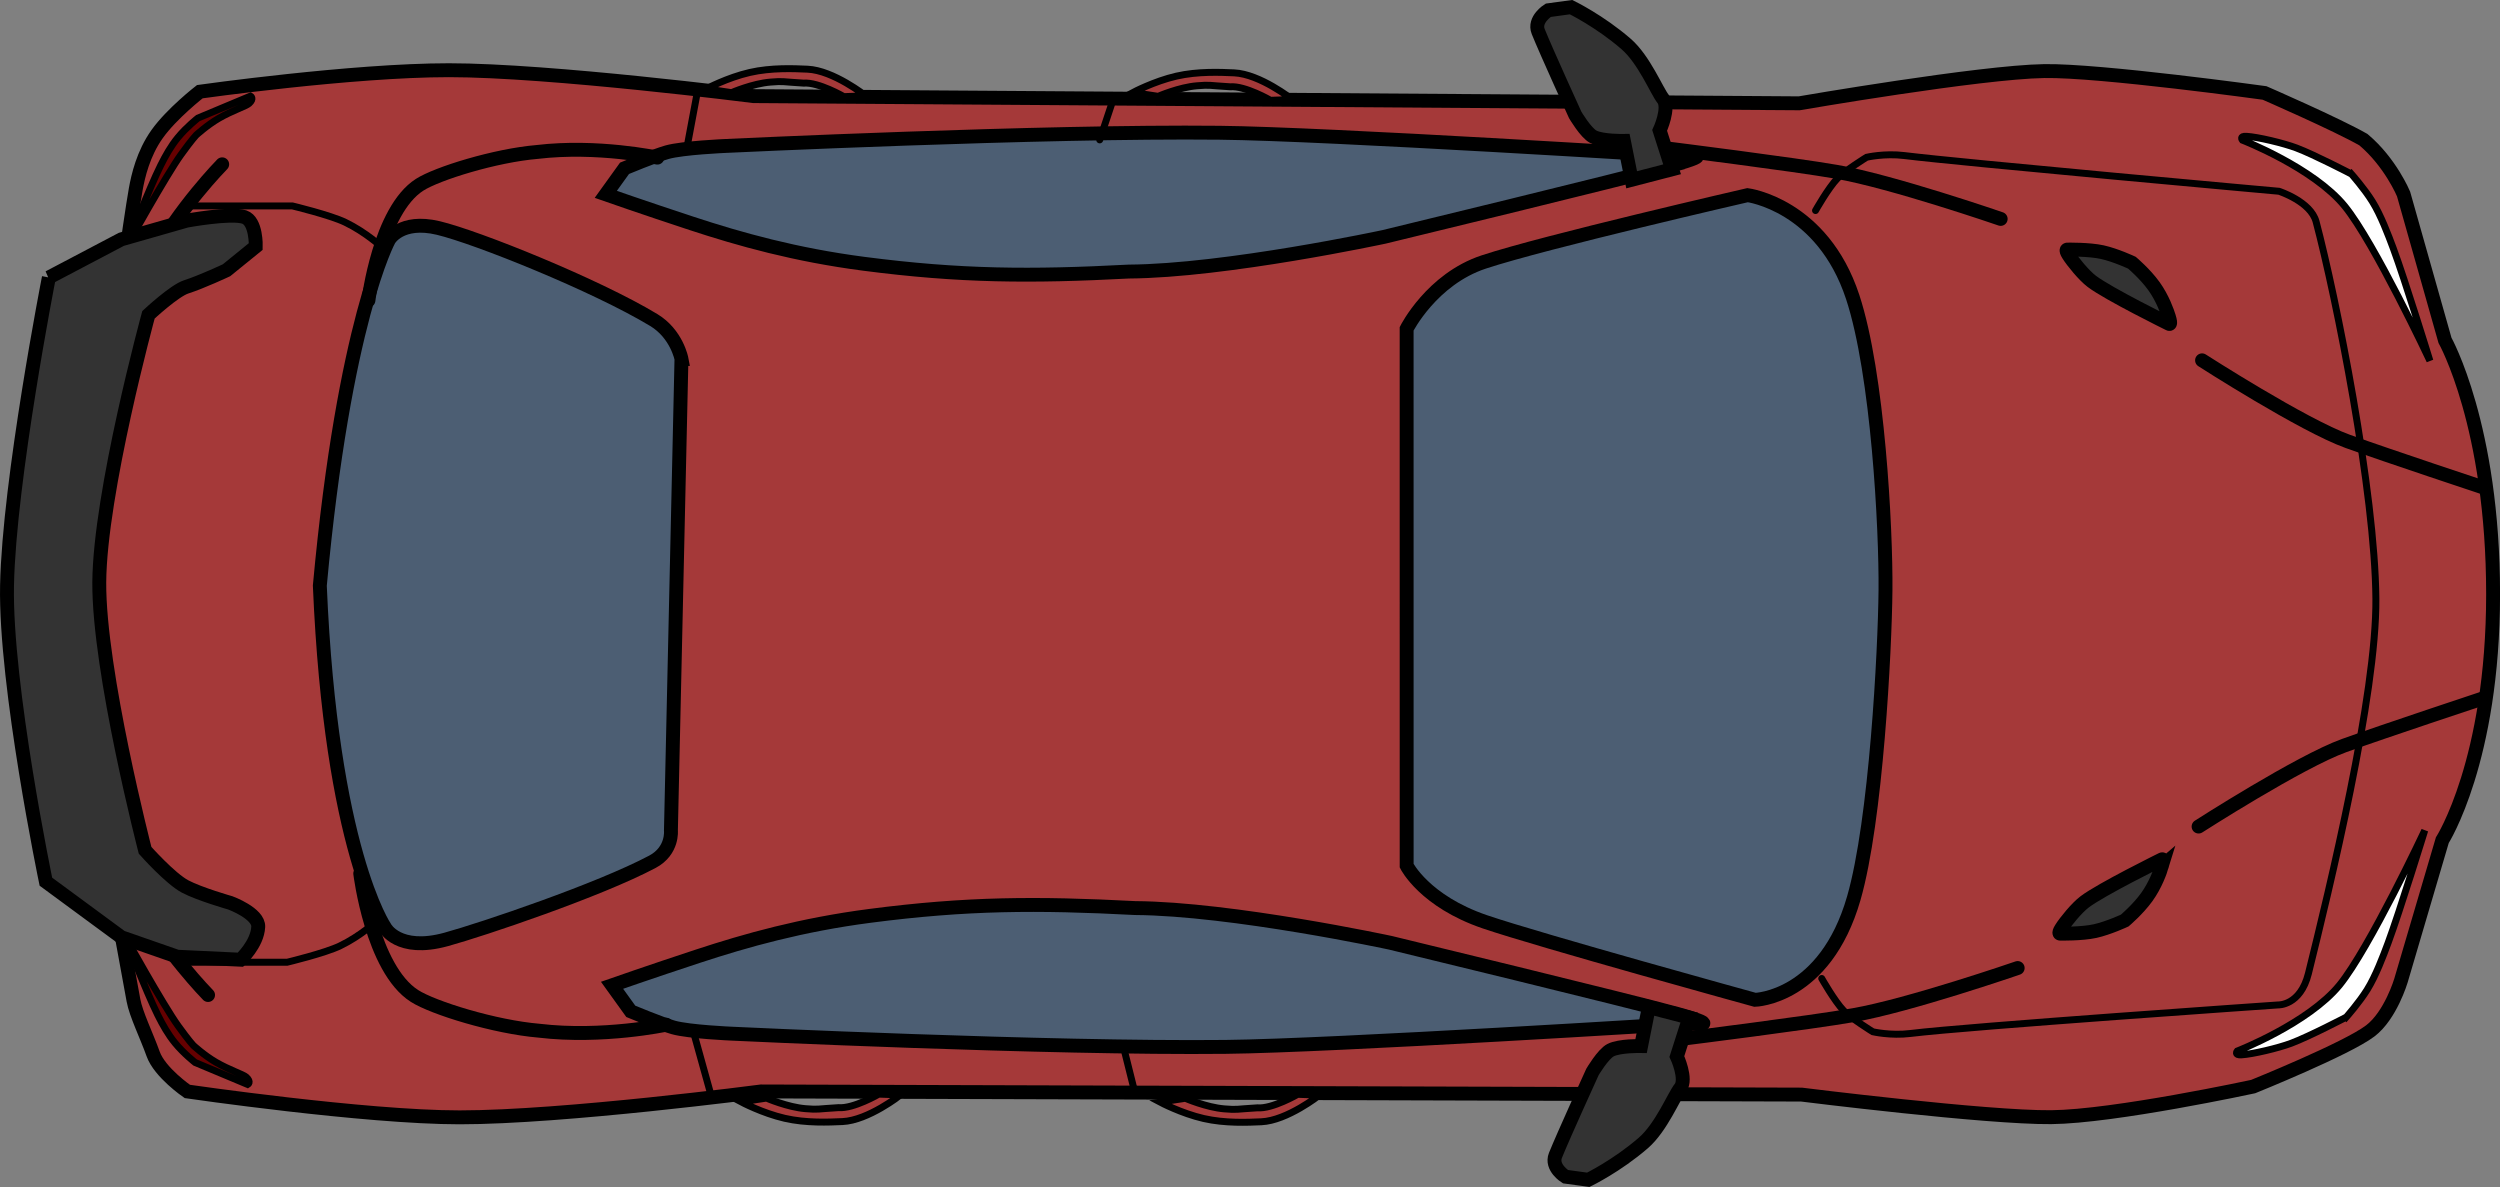 <svg version="1.1" xmlns="http://www.w3.org/2000/svg" xmlns:xlink="http://www.w3.org/1999/xlink" width="89.876" height="42.672" viewBox="0,0,89.876,42.672"><rect x="0" y="0" width="89.876" height="42.672" fill="#808080" stroke="none"/><g transform="translate(-195.062,-158.664)"><g data-paper-data="{&quot;isPaintingLayer&quot;:true}" fill-rule="nonzero" stroke="#000000" stroke-linecap="round" stroke-linejoin="miter" stroke-miterlimit="10" stroke-dasharray="" stroke-dashoffset="0" style="mix-blend-mode: normal"><g><path d="M198.697,188.27c0,0 -1.45,-3.749 -1.312,-8.124c0.14,-4.224 1.731,-8.931 1.731,-8.931c0,0 0.626,-4.647 0.826,-5.748c0.085,-0.47 0.267,-1.278 0.768,-1.982c0.526,-0.74 1.536,-1.525 1.536,-1.525c0,0 5.468,-0.772 8.955,-0.772c3.636,0 10.949,0.931 10.949,0.931l37.594,0.259c0,0 6.49,-1.122 8.81,-1.159c2.003,-0.032 7.92,0.787 7.92,0.787c0,0 2.583,1.124 3.554,1.679c0.974,0.819 1.443,1.953 1.443,1.953l1.489,5.261c0,0 1.73,3.073 1.73,9.125c0,5.99 -1.826,8.846 -1.826,8.846l-1.485,5.041c0,0 -0.371,1.258 -1.106,1.815c-0.854,0.648 -4.21,2.001 -4.21,2.001c0,0 -4.995,1.079 -7.261,1.1c-2.321,0.022 -8.976,-0.812 -8.976,-0.812l-37.402,-0.113c0,0 -7.096,0.931 -10.839,0.931c-3.398,0 -9.788,-0.931 -9.788,-0.931c0,0 -0.989,-0.676 -1.23,-1.35c-0.234,-0.656 -0.616,-1.428 -0.706,-1.922c-0.186,-1.018 -1.164,-6.359 -1.164,-6.359z" fill="#a53939" stroke-width="0.5"/><path d="M245.631,170.485c0,0 0.899,-1.783 2.773,-2.403c2.169,-0.718 9.485,-2.402 9.485,-2.402c0,0 2.685,0.343 3.778,3.662c0.909,2.76 1.2,8.329 1.179,10.549c-0.02,2.151 -0.336,8.276 -1.139,11.063c-1.035,3.593 -3.55,3.654 -3.55,3.654c0,0 -7.734,-2.131 -9.709,-2.803c-2.179,-0.742 -2.816,-2.019 -2.816,-2.019z" fill="#4c5e73" stroke-width="0.5"/><path d="M255.765,195.453c0,0 -12.742,0.805 -16.638,0.847c-6.335,0.069 -17.752,-0.475 -17.752,-0.475c0,0 -1.537,-0.065 -2.104,-0.224c-0.43,-0.12 -1.532,-0.579 -1.532,-0.579l-0.674,-0.937c0,0 1.376,-0.482 3.087,-1.045c1.734,-0.57 3.726,-1.131 6.188,-1.451c3.473,-0.452 5.997,-0.465 9.527,-0.28c3.484,0.023 9.184,1.249 9.184,1.249c0,0 8.581,2.079 10.287,2.55c1.878,0.518 0.428,0.344 0.428,0.344z" fill="#4c5e73" stroke-width="0.5"/><path d="M255.113,164.628c-1.706,0.471 -10.287,2.55 -10.287,2.55c0,0 -5.699,1.226 -9.184,1.249c-3.53,0.185 -6.054,0.172 -9.527,-0.28c-2.462,-0.321 -4.454,-0.881 -6.188,-1.451c-1.712,-0.563 -3.087,-1.045 -3.087,-1.045l0.674,-0.937c0,0 1.102,-0.459 1.532,-0.579c0.567,-0.159 2.104,-0.224 2.104,-0.224c0,0 11.418,-0.543 17.752,-0.475c3.896,0.042 16.638,0.847 16.638,0.847c0,0 1.45,-0.174 -0.428,0.344z" data-paper-data="{&quot;index&quot;:null}" fill="#4c5e73" stroke-width="0.5"/><path d="M219.561,171.569l-0.379,16.947c0,0 0.08,0.732 -0.663,1.128c-1.919,1.02 -6.106,2.432 -7.419,2.793c-1.726,0.475 -2.197,-0.429 -2.197,-0.429c0,0 -1.941,-2.806 -2.343,-12.29c0.876,-9.508 2.485,-12.432 2.485,-12.432c0,0 0.413,-0.751 1.776,-0.425c1.387,0.332 5.65,2.045 7.743,3.307c0.829,0.5 0.998,1.401 0.998,1.401z" fill="#4c5e73" stroke-width="0.5"/><path d="M202.542,194.435c0,0 -1.552,-1.579 -2.534,-3.411c-1.05,-1.96 -1.631,-3.699 -1.631,-3.699" fill="none" stroke-width="0.5"/><path d="M198.885,171.681c0,0 0.581,-1.739 1.631,-3.699c0.982,-1.832 2.534,-3.411 2.534,-3.411" data-paper-data="{&quot;index&quot;:null}" fill="none" stroke-width="0.5"/><path d="M260.331,166.233c0,0 0.455,-0.808 0.785,-1.152c0.269,-0.281 1.051,-0.763 1.051,-0.763c0,0 0.643,-0.15 1.353,-0.062c2.062,0.255 13.473,1.284 13.473,1.284c0,0 1.142,0.368 1.334,1.095c0.724,2.733 2.119,9.706 2.149,13.558c0.027,3.457 -1.671,10.433 -2.425,13.468c-0.29,1.167 -1.093,1.131 -1.093,1.131c0,0 -11.153,0.771 -13.215,1.026c-0.711,0.088 -1.353,-0.062 -1.353,-0.062c0,0 -0.782,-0.483 -1.051,-0.763c-0.33,-0.345 -0.785,-1.152 -0.785,-1.152" fill="none" stroke-width="0.25"/><path d="M279.409,195.232c0,0 -1.331,0.695 -1.977,0.937c-0.466,0.175 -1.382,0.393 -1.793,0.418c-0.27,0.016 -0.148,-0.137 -0.148,-0.137c0,0 2.554,-0.995 3.678,-2.372c1.071,-1.313 3.064,-5.561 3.064,-5.561c0,0 -0.896,2.909 -1.316,4.04c-0.179,0.482 -0.448,1.195 -0.754,1.687c-0.288,0.464 -0.753,0.989 -0.753,0.989z" fill="#ffffff" stroke-width="0.25"/><path d="M279.595,164.918c0,0 0.465,0.525 0.753,0.989c0.306,0.492 0.574,1.204 0.754,1.687c0.42,1.131 1.316,4.04 1.316,4.04c0,0 -1.993,-4.248 -3.064,-5.561c-1.124,-1.378 -3.678,-2.372 -3.678,-2.372c0,0 -0.121,-0.154 0.148,-0.137c0.411,0.025 1.327,0.243 1.793,0.418c0.647,0.243 1.977,0.937 1.977,0.937z" data-paper-data="{&quot;index&quot;:null}" fill="#ffffff" stroke-width="0.25"/><path d="M255.793,195.249l-0.447,1.397c0,0 0.377,0.815 0.125,1.132c-0.232,0.291 -0.68,1.411 -1.33,1.975c-0.953,0.827 -1.98,1.325 -1.98,1.325l-0.819,-0.112c0,0 -0.536,-0.331 -0.361,-0.766c0.291,-0.723 1.329,-2.996 1.329,-2.996c0,0 0.378,-0.644 0.652,-0.786c0.321,-0.166 1.098,-0.149 1.098,-0.149l0.279,-1.397z" fill="#333333" stroke-width="0.5"/><path d="M253.72,165.127l-0.279,-1.397c0,0 -0.778,0.017 -1.098,-0.149c-0.274,-0.142 -0.652,-0.786 -0.652,-0.786c0,0 -1.038,-2.273 -1.329,-2.996c-0.175,-0.435 0.361,-0.766 0.361,-0.766l0.819,-0.112c0,0 1.027,0.498 1.98,1.325c0.65,0.564 1.098,1.684 1.33,1.975c0.252,0.317 -0.125,1.132 -0.125,1.132l0.447,1.397z" data-paper-data="{&quot;index&quot;:null}" fill="#333333" stroke-width="0.5"/><path d="M284.407,176.212c0,0 -3.45,-1.143 -4.942,-1.68c-1.604,-0.577 -5.238,-2.914 -5.238,-2.914" fill="none" stroke-width="0.5"/><path d="M274.102,188.379c0,0 3.635,-2.336 5.238,-2.914c1.492,-0.537 4.942,-1.68 4.942,-1.68" data-paper-data="{&quot;index&quot;:null}" fill="none" stroke-width="0.5"/><path d="M267.598,193.465c0,0 -3.906,1.346 -5.905,1.694c-1.569,0.273 -6.03,0.833 -6.03,0.833" fill="none" stroke-width="0.5"/><path d="M255.052,164.007c0,0 4.461,0.56 6.03,0.833c1.999,0.348 5.905,1.694 5.905,1.694" data-paper-data="{&quot;index&quot;:null}" fill="none" stroke-width="0.5"/><path d="M201.872,166.067h3.7c0,0 1.357,0.326 1.9,0.588c0.756,0.364 1.328,0.902 1.328,0.902" fill="none" stroke-width="0.25"/><path d="M208.613,191.767c0,0 -0.572,0.538 -1.328,0.902c-0.543,0.262 -1.9,0.588 -1.9,0.588h-3.7" data-paper-data="{&quot;index&quot;:null}" fill="none" stroke-width="0.25"/><path d="M219.013,195.502c0,0 -2.284,0.489 -4.574,0.216c-1.597,-0.135 -3.803,-0.819 -4.476,-1.249c-1.531,-0.978 -1.95,-4.402 -1.95,-4.402" fill="none" stroke-width="0.5"/><path d="M208.307,169.463c0,0 0.396,-3.233 1.841,-4.157c0.635,-0.406 2.719,-1.052 4.226,-1.179c2.162,-0.258 4.319,0.204 4.319,0.204" data-paper-data="{&quot;index&quot;:null}" fill="none" stroke-width="0.5"/><path d="M219.737,164.081l0.372,-1.986" fill="none" stroke-width="0.25"/><path d="M219.986,195.74l0.621,2.235" fill="none" stroke-width="0.25"/><path d="M226.182,162.109l-0.783,0.029c0,0 -0.914,-0.531 -1.449,-0.486c-0.811,-0.048 -0.693,-0.077 -1.189,-0.037c-0.643,0.051 -1.401,0.38 -1.401,0.38l-0.906,-0.138c0,0 0.757,-0.403 1.562,-0.588c0.778,-0.178 1.595,-0.139 2.076,-0.118c0.93,0.041 2.091,0.958 2.091,0.958z" fill="#a53939" stroke-width="0.25"/><path d="M241.52,162.241l-0.783,0.029c0,0 -0.914,-0.531 -1.449,-0.486c-0.811,-0.048 -0.693,-0.077 -1.189,-0.037c-0.643,0.051 -1.401,0.38 -1.401,0.38l-0.906,-0.138c0,0 0.757,-0.403 1.562,-0.588c0.778,-0.178 1.595,-0.139 2.076,-0.118c0.93,0.041 2.091,0.958 2.091,0.958z" fill="#a53939" stroke-width="0.25"/><path d="M225.348,198.985c-0.481,0.021 -1.298,0.061 -2.076,-0.118c-0.804,-0.185 -1.562,-0.588 -1.562,-0.588l0.906,-0.138c0,0 0.758,0.328 1.401,0.38c0.496,0.04 0.379,0.011 1.189,-0.037c0.535,0.046 1.449,-0.486 1.449,-0.486l0.783,0.029c0,0 -1.162,0.917 -2.091,0.958z" data-paper-data="{&quot;index&quot;:null}" fill="#a53939" stroke-width="0.25"/><path d="M240.407,198.992c-0.481,0.021 -1.298,0.061 -2.076,-0.118c-0.804,-0.185 -1.562,-0.588 -1.562,-0.588l0.906,-0.138c0,0 0.758,0.328 1.401,0.38c0.496,0.04 0.379,0.011 1.189,-0.037c0.535,0.046 1.449,-0.486 1.449,-0.486l0.783,0.029c0,0 -1.162,0.917 -2.091,0.958z" data-paper-data="{&quot;index&quot;:null}" fill="#a53939" stroke-width="0.25"/><path d="M235.435,196.237l0.419,1.676" fill="none" stroke-width="0.25"/><path d="M235.016,162.436l-0.419,1.257" fill="none" stroke-width="0.25"/><path d="M199.525,192.27c0,0 1.412,2.543 1.946,3.281c0.388,0.537 0.54,0.695 0.54,0.695c0,0 0.39,0.36 0.818,0.608c0.466,0.271 0.978,0.436 1.083,0.53c0.203,0.181 0.055,0.268 0.055,0.268l-1.89,-0.791c0,0 -0.412,-0.322 -0.722,-0.702c-0.253,-0.31 -0.439,-0.642 -0.617,-0.998c-0.422,-0.843 -1.212,-2.89 -1.212,-2.89z" fill="#650000" stroke-width="0.25"/><path d="M200.839,164.609c0.178,-0.356 0.364,-0.688 0.617,-0.998c0.311,-0.38 0.722,-0.702 0.722,-0.702l1.89,-0.791c0,0 0.148,0.087 -0.055,0.268c-0.104,0.093 -0.616,0.259 -1.083,0.53c-0.428,0.249 -0.818,0.608 -0.818,0.608c0,0 -0.152,0.157 -0.54,0.695c-0.533,0.738 -1.946,3.281 -1.946,3.281c0,0 0.791,-2.047 1.212,-2.89z" data-paper-data="{&quot;index&quot;:null}" fill="#670000" stroke-width="0.25"/><path d="M273.04,170.306c0,0 -2.18,-1.074 -2.777,-1.527c-0.285,-0.216 -0.69,-0.712 -0.845,-0.961c-0.124,-0.2 -0.028,-0.181 -0.028,-0.181c0,0 0.775,-0.014 1.251,0.092c0.482,0.107 1.065,0.38 1.065,0.38c0,0 0.471,0.398 0.789,0.839c0.32,0.445 0.487,0.934 0.54,1.104c0.098,0.318 0.006,0.255 0.006,0.255z" fill="#333333" stroke-width="0.5"/><path d="M272.777,189.814c-0.052,0.17 -0.219,0.659 -0.54,1.104c-0.318,0.441 -0.789,0.839 -0.789,0.839c0,0 -0.583,0.272 -1.065,0.38c-0.476,0.106 -1.251,0.092 -1.251,0.092c0,0 -0.096,0.018 0.028,-0.181c0.155,-0.249 0.56,-0.745 0.845,-0.961c0.597,-0.453 2.777,-1.527 2.777,-1.527c0,0 0.092,-0.063 -0.006,0.255z" data-paper-data="{&quot;index&quot;:null}" fill="#333333" stroke-width="0.5"/><path d="M196.818,168.64l2.607,-1.372l2.347,-0.671c0,0 1.583,-0.292 2.071,-0.131c0.443,0.147 0.414,1.06 0.414,1.06l-1.052,0.854c0,0 -0.9,0.422 -1.448,0.597c-0.428,0.136 -1.357,1.004 -1.357,1.004c0,0 -1.748,6.394 -1.769,9.62c-0.02,3.192 1.647,9.632 1.647,9.632c0,0 0.902,1.017 1.442,1.302c0.516,0.273 1.622,0.588 1.622,0.588c0,0 1.028,0.377 1.004,0.861c-0.03,0.624 -0.638,1.182 -0.638,1.182l-2.271,-0.107l-2.012,-0.701l-2.713,-1.997c0,0 -1.467,-7.052 -1.397,-10.651c0.073,-3.775 1.504,-11.07 1.504,-11.07z" fill="#333333" stroke-width="0.5"/></g></g></g></svg>